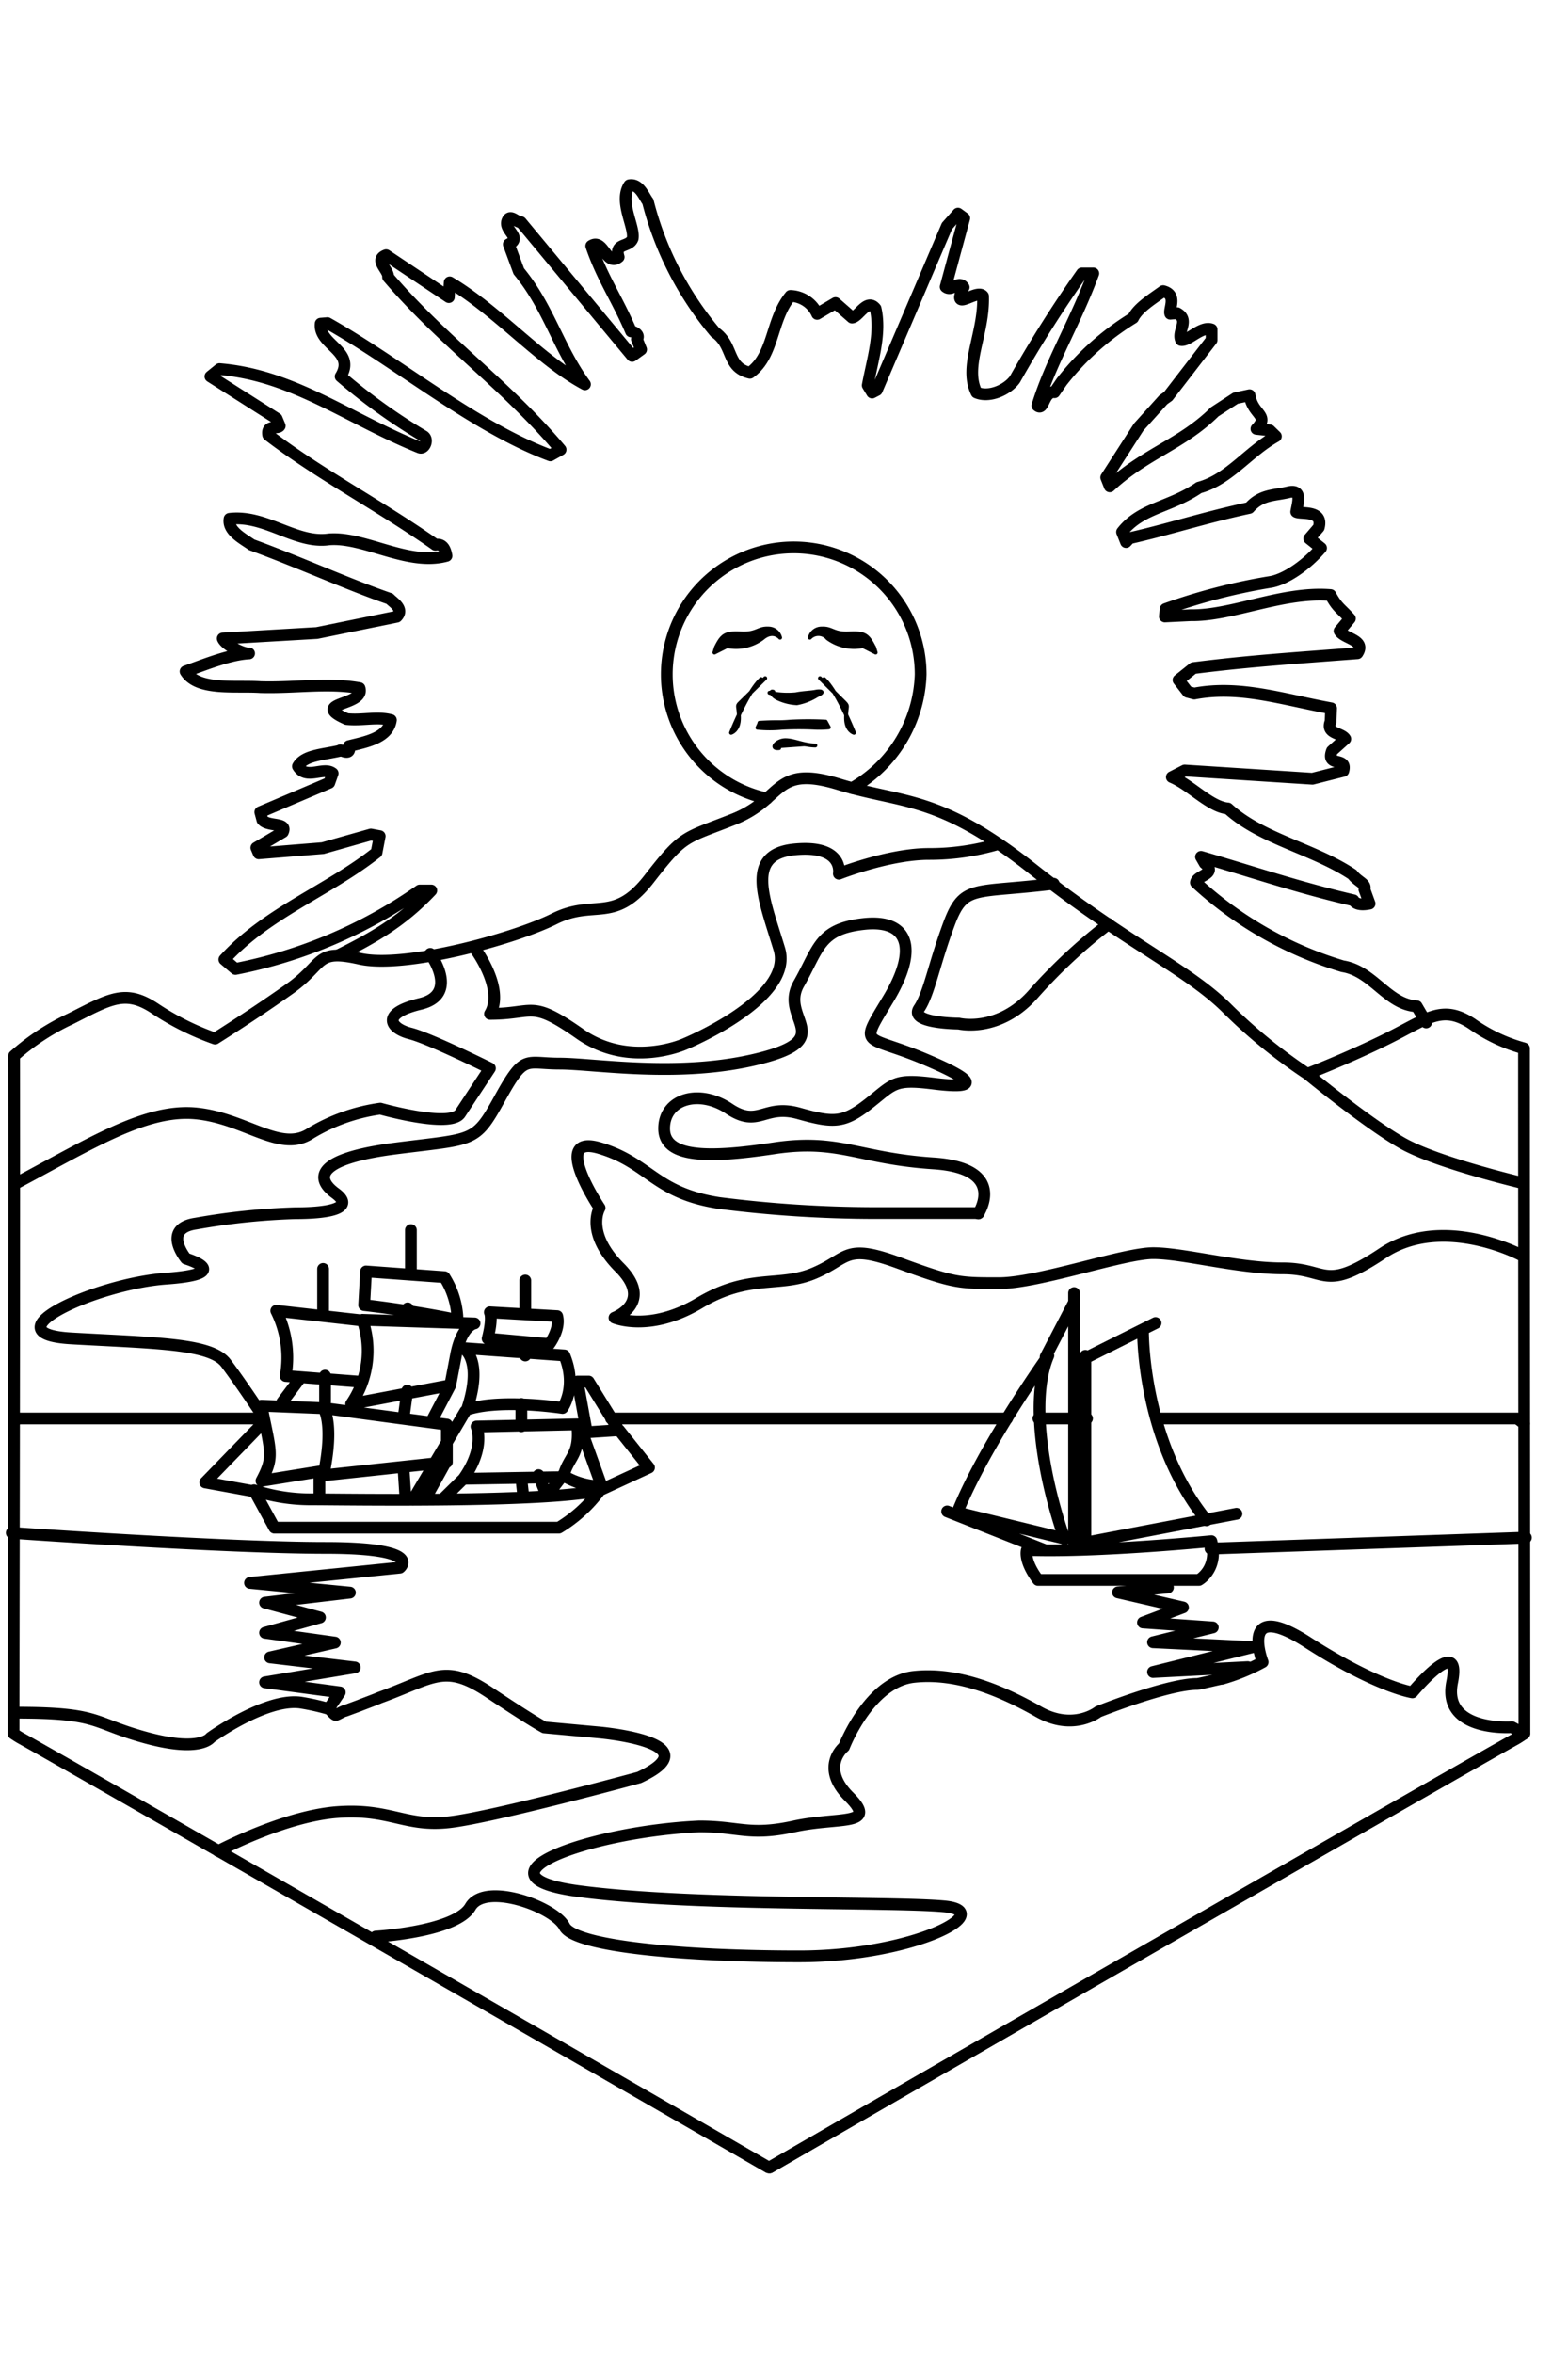 <svg xmlns="http://www.w3.org/2000/svg" width="200" height="300"><path d="M194 160s-10-5.31-17.63-.23-7 1.94-12.74 1.94-12.71-1.94-16.53-1.94-14.61 3.83-19.71 3.83-5.72 0-12.72-2.57-6.36-.6-10.81 1.29-8.27 0-14.64 3.8S78.38 168 78.38 168s5.1-1.93.64-6.41-2.54-7.59-2.54-7.59-6.37-9.51 0-7.62 7 5.73 15.26 7a158.22 158.22 0 0019.72 1.28h13.38M134.4 112.68c-10.19 1.27-11.45 0-13.36 5.13s-2.53 8.89-3.81 10.78 5.07 1.92 5.07 1.92 5.09 1.26 9.54-3.81a69 69 0 019.55-8.89M60.62 121s3.8 5.09 1.88 8.27c5.74 0 5.1-1.91 11.47 2.55s13.36 1.29 13.36 1.29 14-5.75 12.07-12.11-4.45-12.07 1.92-12.7 5.68 3.1 5.68 3.1 6.37-2.52 11.47-2.52a30.87 30.87 0 008.89-1.28M2.07 150.85c9.54-5.07 16.55-9.5 22.91-8.89s10.81 5.09 14.63 2.54a23.54 23.54 0 018.9-3.15s8.92 2.54 10.19.61 3.79-5.75 3.79-5.75-7.61-3.79-10.16-4.44-3.83-2.55 1.27-3.77 1.28-6.38 1.28-6.38" fill="none" stroke="#000" stroke-linecap="round" stroke-linejoin="round" stroke-width="1.5"/><path d="M124.79 154.71s3.82-5.75-5.73-6.38-12.08-3.17-20.35-1.92-14 1.27-14-2.52 4.46-5.09 8.27-2.54 4.46-.64 8.91.61 5.72 1.26 8.92-1.25 3.17-3.19 8.25-2.55 6.37 0-1.26-3.19-8.28-1.28-4.46-7.66 2.54-10.13-3.17-9.5-5.73 3.14-8.28 7.62 5.08 7-5.07 9.54-21 .64-25.45.64-4.45-1.29-7.62 4.44-3.19 5.08-13.36 6.39-10.18 3.81-7.63 5.68-.63 2.56-5.09 2.56A86.87 86.87 0 0025 156c-4.45.64-1.28 4.47-1.28 4.47s6.37 1.91-2.54 2.55-22.89 7-12.09 7.62 17.81.61 19.73 3.16 4.45 6.38 4.45 6.38M147.13 201.47l1.84.92-6.37.63 8.29 1.92-5.1 1.92 8.9.63-7.62 1.89 12.74.62-12.74 3.17 12.07-.62M194.63 196.04l-40.23 1.4M41.94 217.84l1.4-2.07-9.53-1.28 11.44-1.9-10.8-1.28 8.26-1.89-8.9-1.25 7-1.95-7-1.89 10.82-1.28-12.74-1.24L51 199.87s3.17-2.52-9.54-2.52-39.96-1.92-39.96-1.92" fill="none" stroke="#000" stroke-linecap="round" stroke-linejoin="round" stroke-width="1.5"/><path d="M91.33 82.54c.82-1.67 1.28-1.86 3.24-1.77s2.12-.7 3.44-.63a1.53 1.53 0 011.49 1.16s-.9-1.09-2.25.08a5.66 5.66 0 01-4.49 1l-1.63.82.2-.67M111.48 82.54c-.83-1.67-1.27-1.86-3.23-1.77s-2.12-.7-3.43-.63a1.53 1.53 0 00-1.52 1.16 1.5 1.5 0 012.25.08 5.71 5.71 0 004.51 1l1.63.82-.2-.67M98.15 88.33a11 11 0 003.35.2c1-.2 1.91-.2 2.54-.33s1.25 0 .16.46a7.22 7.22 0 01-2.56 1A6.46 6.46 0 0199.1 89c-.62-.33-.95-.95-.47-.8M96.87 92.16c2.55-.15 2.22 0 4-.15a42.87 42.87 0 014.44 0l.4.73a12.69 12.69 0 01-1.66.05 40.89 40.89 0 00-4.29 0 16 16 0 01-3.15 0l.27-.58M104 95.05c-1.44 0-2.71-.67-3.82-.67s-2.07 1.14-.8 1M97.6 86.47s-2.7 2.67-3.19 3.14-.16.34-.16 1.94-1 1.88-1 1.88 2.06-5.24 3.83-6.84M104.59 86.47l3.17 3.14c.47.51.16.34.16 1.94s1 1.88 1 1.88-2.06-5.24-3.81-6.84" stroke="#000" stroke-linecap="round" stroke-linejoin="round" stroke-width=".5"/><path d="M43.16 121.79c4.56-2.27 8.17-4.34 11.85-8.25h-1.47a61.33 61.33 0 01-23.51 10l-1.41-1.2c5.45-6 13.22-8.75 19.41-13.65l.4-2.08-1.12-.21-6.14 1.74-8.17.66-.3-.71 3.38-2c.62-1.27-1.84-.66-2.61-1.54l-.27-1 8.8-3.74.43-1.21c-1.16-.91-3.37.89-4.43-.89.83-1.44 3.13-1.47 5.41-2-.16-.28 1.44.84 1.1-.58 2.07-.53 5-1 5.35-3.32-1.77-.47-3.64.08-5.64-.13-4.85-2.15 2.37-1.67 1.64-3.94-4.05-.73-8.15 0-12.64-.13-3.24-.22-8 .51-9.55-2 2.48-.88 5.61-2.17 8.1-2.3-.8.09-3.06-1.1-3.36-1.9l12-.7 10.2-2.08c1-1-.57-1.89-.91-2.29-5.38-1.86-11.42-4.62-17.6-6.88-1.16-.81-3.08-1.79-2.82-3.31 4.57-.55 8.47 3.23 12.67 2.62 4.54-.37 10.08 3.45 15 2.1-.13-.71-.4-1.59-1.41-1.41-7.22-5.07-14.95-9.1-21.33-14-.24-1.36 1.22-.72 1.47-1.16l-.39-.93L26.84 48l1.16-.94c9.42.78 16.5 6.35 25.52 10 .63.24 1.15-1 .53-1.44A74.44 74.44 0 0143.45 48c2-3.24-2.83-4-2.55-6.73l.87-.07c9 5.06 18.74 13.24 28.43 16.86l1.3-.73c-7-8.31-14.85-13.66-22-22 .11-.92-1.85-2.19-.25-2.79l8 5.34.11-1.88c6.15 3.65 11.51 9.94 17.25 13-3.44-4.7-4.61-9.78-8.44-14.42l-1.27-3.43c1.79-.88-.76-1.83-.15-3.07.36-.76 1.12.27 1.7.25l14.18 17.05 1.14-.82-.53-1.31c.44-.55-.38-1-.75-1-1.75-4.12-3.68-6.81-5.07-10.9 1.56-1 1.93 2.7 3.49 1.42-.57-1.87 1.36-1.16 1.79-2.37.26-1.54-1.79-4.72-.43-6.78 1.28-.24 1.88 1.46 2.37 2.08a42 42 0 008.58 16.68c2.39 1.68 1.43 4.45 4.43 5.15 3.12-2.23 2.64-6.72 5.17-9.8a3.88 3.88 0 013.41 2.29l2.34-1.38 2.11 1.85c.85-.08 1.9-2.5 3-1.15.72 3.13-.38 6.48-1 9.79l.56.92.6-.31 8.94-20.91 1.41-1.59.8.58-2.37 8.75c.8.67 1.64-.88 2.3.06-1.71 3.36 1.71.1 2.47 1.13.15 4.81-2.49 8.93-.83 12.29 1.57.67 3.87-.28 4.89-1.68A160.41 160.41 0 01138 34.86h1.45C137.2 41 134 46.2 132.32 51.72c.85.73.76-1.86 2.18-1.71l.92-1.34a34.41 34.41 0 019.11-8.13c.61-1.27 2.36-2.36 3.83-3.42 1.85.48.69 2.27.91 2.88l.87-.07c1.63.9 0 2.29.5 3.42.94.18 2.59-1.83 3.9-1.34v1.34L149 50.53l-.62.44-3.14 3.48-4.14 6.43.45 1.13c4.57-4.23 9.2-5.36 13.39-9.51l2.66-1.73 1.78-.38c.4 2.53 2.61 2.5.88 4.29l1.7.19.78.76c-3.57 2-6 5.52-9.81 6.54-3.73 2.56-7.39 2.56-9.81 5.66l.51 1.28.45-.49c5.1-1.16 9.58-2.64 15.26-3.86 1.53-1.74 3.16-1.56 5-2s1.17 1.44 1 2.5c.55.33 3.49-.3 2.87 2L167 68.67l1.5 1.2c-1.88 2.21-4.55 4-6.4 4.32a76.23 76.23 0 00-13.42 3.46l-.1.95 3.3-.16c5.25.09 11.73-3.07 17.83-2.57.88 1.62 1.26 1.65 2.47 3l-1.32 1.58c.56 1 3.41 1.13 2.28 2.84-8.22.63-13.93 1-20.92 1.89l-1.9 1.52 1.17 1.51.84.22c5.78-1.1 11.15.72 17.45 1.88l-.06 1.69c-.65 1.57 1.37 1.4 1.87 2.21l-1.7 1.53c-.79 2.12 2 .7 1.45 2.55l-3.94 1-16.29-1.05-1.64.84c2.4 1 4.89 3.81 7.15 4 4.27 3.91 10.89 5.1 15.88 8.42.69.94 1.81 1.16 1.53 1.9l.66 1.81c-.09 0-1.58.4-2.05-.42-7-1.62-12.67-3.57-19.45-5.54l.47.82c1.68 1.39-1 1.51-1.12 2.46a47.89 47.89 0 0018.72 10.67c3.87.61 5.71 4.89 9.44 5.1l1.21 2.06" fill="none" stroke="#000" stroke-linecap="round" stroke-linejoin="round" stroke-width="1.5"/><path d="M108.69 100.48A17.3 17.3 0 00117.43 86a16.19 16.19 0 10-19.6 15.81M27.84 236c1.94-1 8.92-4.39 14.87-4.94 7-.6 8.9 1.93 14.64 1.26s24.18-5.7 24.18-5.7c9.53-4.46-5.1-5.74-5.1-5.74l-7-.64s-1.27-.63-7-4.44-7-1.91-14 .64c-.38.18-2.33.9-2.55 1l-1.86.69c-.2 0-1 .49-1.18.52s-.8-.75-.83-.75a29.41 29.41 0 00-3.69-.83c-4.46-.6-11.47 4.48-11.47 4.48s-1.27 1.91-8.24 0-5.74-3.19-16.55-3.19l-.3.2m0-37.09l.25-.62H33.1m44.84 0h50.51m4 0h6.2m9.07 0h45.8l.87.65M98.15 276.35c29.14-16.87 87.82-50.57 95.15-54.62.5-.28.84-.54 1.09-.7l-1.54-.82s-8.91.64-7.63-5.72-5.07 1.28-5.07 1.28-4.47-.66-13.37-6.38-5.73 2.52-5.73 2.52a25.15 25.15 0 01-5.2 2.13h0a.07.07 0 00-.07 0c-.13 0-2.85.66-3.08.66-3.8 0-12.62 3.54-12.62 3.54s-3.16 2.52-7.61 0-10.19-5.07-15.91-4.44-8.9 8.91-8.9 8.91-3.17 2.55.63 6.35-1.28 2.55-7 3.8-7 0-12.09 0c-14 .65-29.89 6.36-15.27 8.27s39.45 1.29 46.45 1.92-3.83 6.38-18.45 6.38-28.63-1.25-29.93-3.8-10.14-5.73-12-2.52-12.07 3.8-12.07 3.8M32.39 190l2.61 4.77h36.28a18.09 18.09 0 005.24-4.77c-7.15 1.61-32.45 1.16-36.75 1.16A23.1 23.1 0 0132.4 190zm.46.22L26.18 189l7.39-7.61m40.09.72c.23 3.32-1 3.57-1.69 5.73l-2 2.61m9-8.12l3.81 4.78-6.26 2.89m-24.11-33.17v5.24m-.41 4.74l-.29 1.19m.24 9.3l-.49 3.57m0 6.21l.25 3.82m-10.5-23.62v-5.5m.25 13.61v3.33M67 163.26v4.06m0 3.82v1.68m-.5 6.18v2.84m0 6.68l.24 2.17M36 178.76l2.15-2.86m30.54 12.17l.95 2.4M57 186.15l-2.66 4.79m5-11l-6.67 11.28m4.77-14.62l-2.38 4.55m4.05 7.39c2.87-4.05 1.67-6.66 1.67-6.66l13.12-.29 2.85 7.92a9.48 9.48 0 01-4.55-1.19l-13.09.22-2.6 2.56m3.07-11.39c4.3-1.41 12.17-.2 12.17-.2s1.92-2.64.23-6.7l-12.87-.93s2.6 1.43.44 7.85h0zm2.63-9.05l7.86.71s1.44-1.92 1-3.57l-8.59-.49s.41.69-.28 3.36zm11.46 5.48l1.18 6.47 4.07-.27-3.84-6.2zM57 186.41v-4.78l-15.75-2.11s1.43 1.89 0 8.58zM44.79 179a12 12 0 001.44-10.73l14.3.46s-1.65.23-2.37 4.06l-.73 3.82zm13.59-10.7c-5.48-1.18-11.93-1.91-11.93-1.91l.24-4.29 10 .73a10.69 10.69 0 011.67 5.47zm-12.64 7.85l-9.3-.72a13.36 13.36 0 00-1.2-8.31l10.5 1.18m-5 11.22l-7.39-.3c1.19 6 1.65 6.48 0 9.58l7.39-1.19V191" fill="none" stroke="#000" stroke-linecap="round" stroke-linejoin="round" stroke-width="1.5"/><path d="M132.42 201.43h20.51s2.53-1.41 1.58-4.94c0 0-14.79 1.46-23.53 1.12 0 0-.48 1.29 1.42 3.82zm.81-3.82l-12.42-4.91m16.19 4.76v-32.6m1.44 8v23.82l19.27-3.68m-3.82.83c-8.27-10.19-8.1-24.15-8.1-24.15m-10 26.54c-2.71-7.8-4.46-17.82-2.07-23.39 0 0-8.12 11.31-11.61 20l13.69 3.34v0zM133.37 173l3.65-7m.5 7.61l9.87-4.93m47-35c0 27.14.05 79.22.05 84v3.34c-.25.13-.58.37-1.08.67-7.33 4.08-66 37.78-95.15 54.63H98c-29.17-16.84-87.85-50.54-95.18-54.62-.5-.27-.84-.51-1.09-.67v-3.34c0-4.75.12-55.68.07-83.07A29.6 29.6 0 019 129.9c5.08-2.56 7-3.83 10.81-1.28a34.56 34.56 0 007.62 3.8s5.1-3.2 9.56-6.38 3.17-5.09 8.9-3.8 19.71-2.54 24.81-5.09 7.62.66 12.08-5.07 4.45-5.12 10.82-7.64a13.78 13.78 0 004.24-2.65c2.25-2 3.41-3.54 9.11-1.81 8.26 2.55 12.71 1.28 24.8 10.84s19.73 12.73 24.81 17.8a67.17 67.17 0 0010.19 8.3s5.08-1.95 10.17-4.47 7-4.44 10.82-1.92a21 21 0 006.61 3.13zm-27.61 3.26s7.66 6.3 12.11 8.82 15.49 5.11 15.49 5.11" fill="none" stroke="#000" stroke-linecap="round" stroke-linejoin="round" stroke-width="1.5"/></svg>